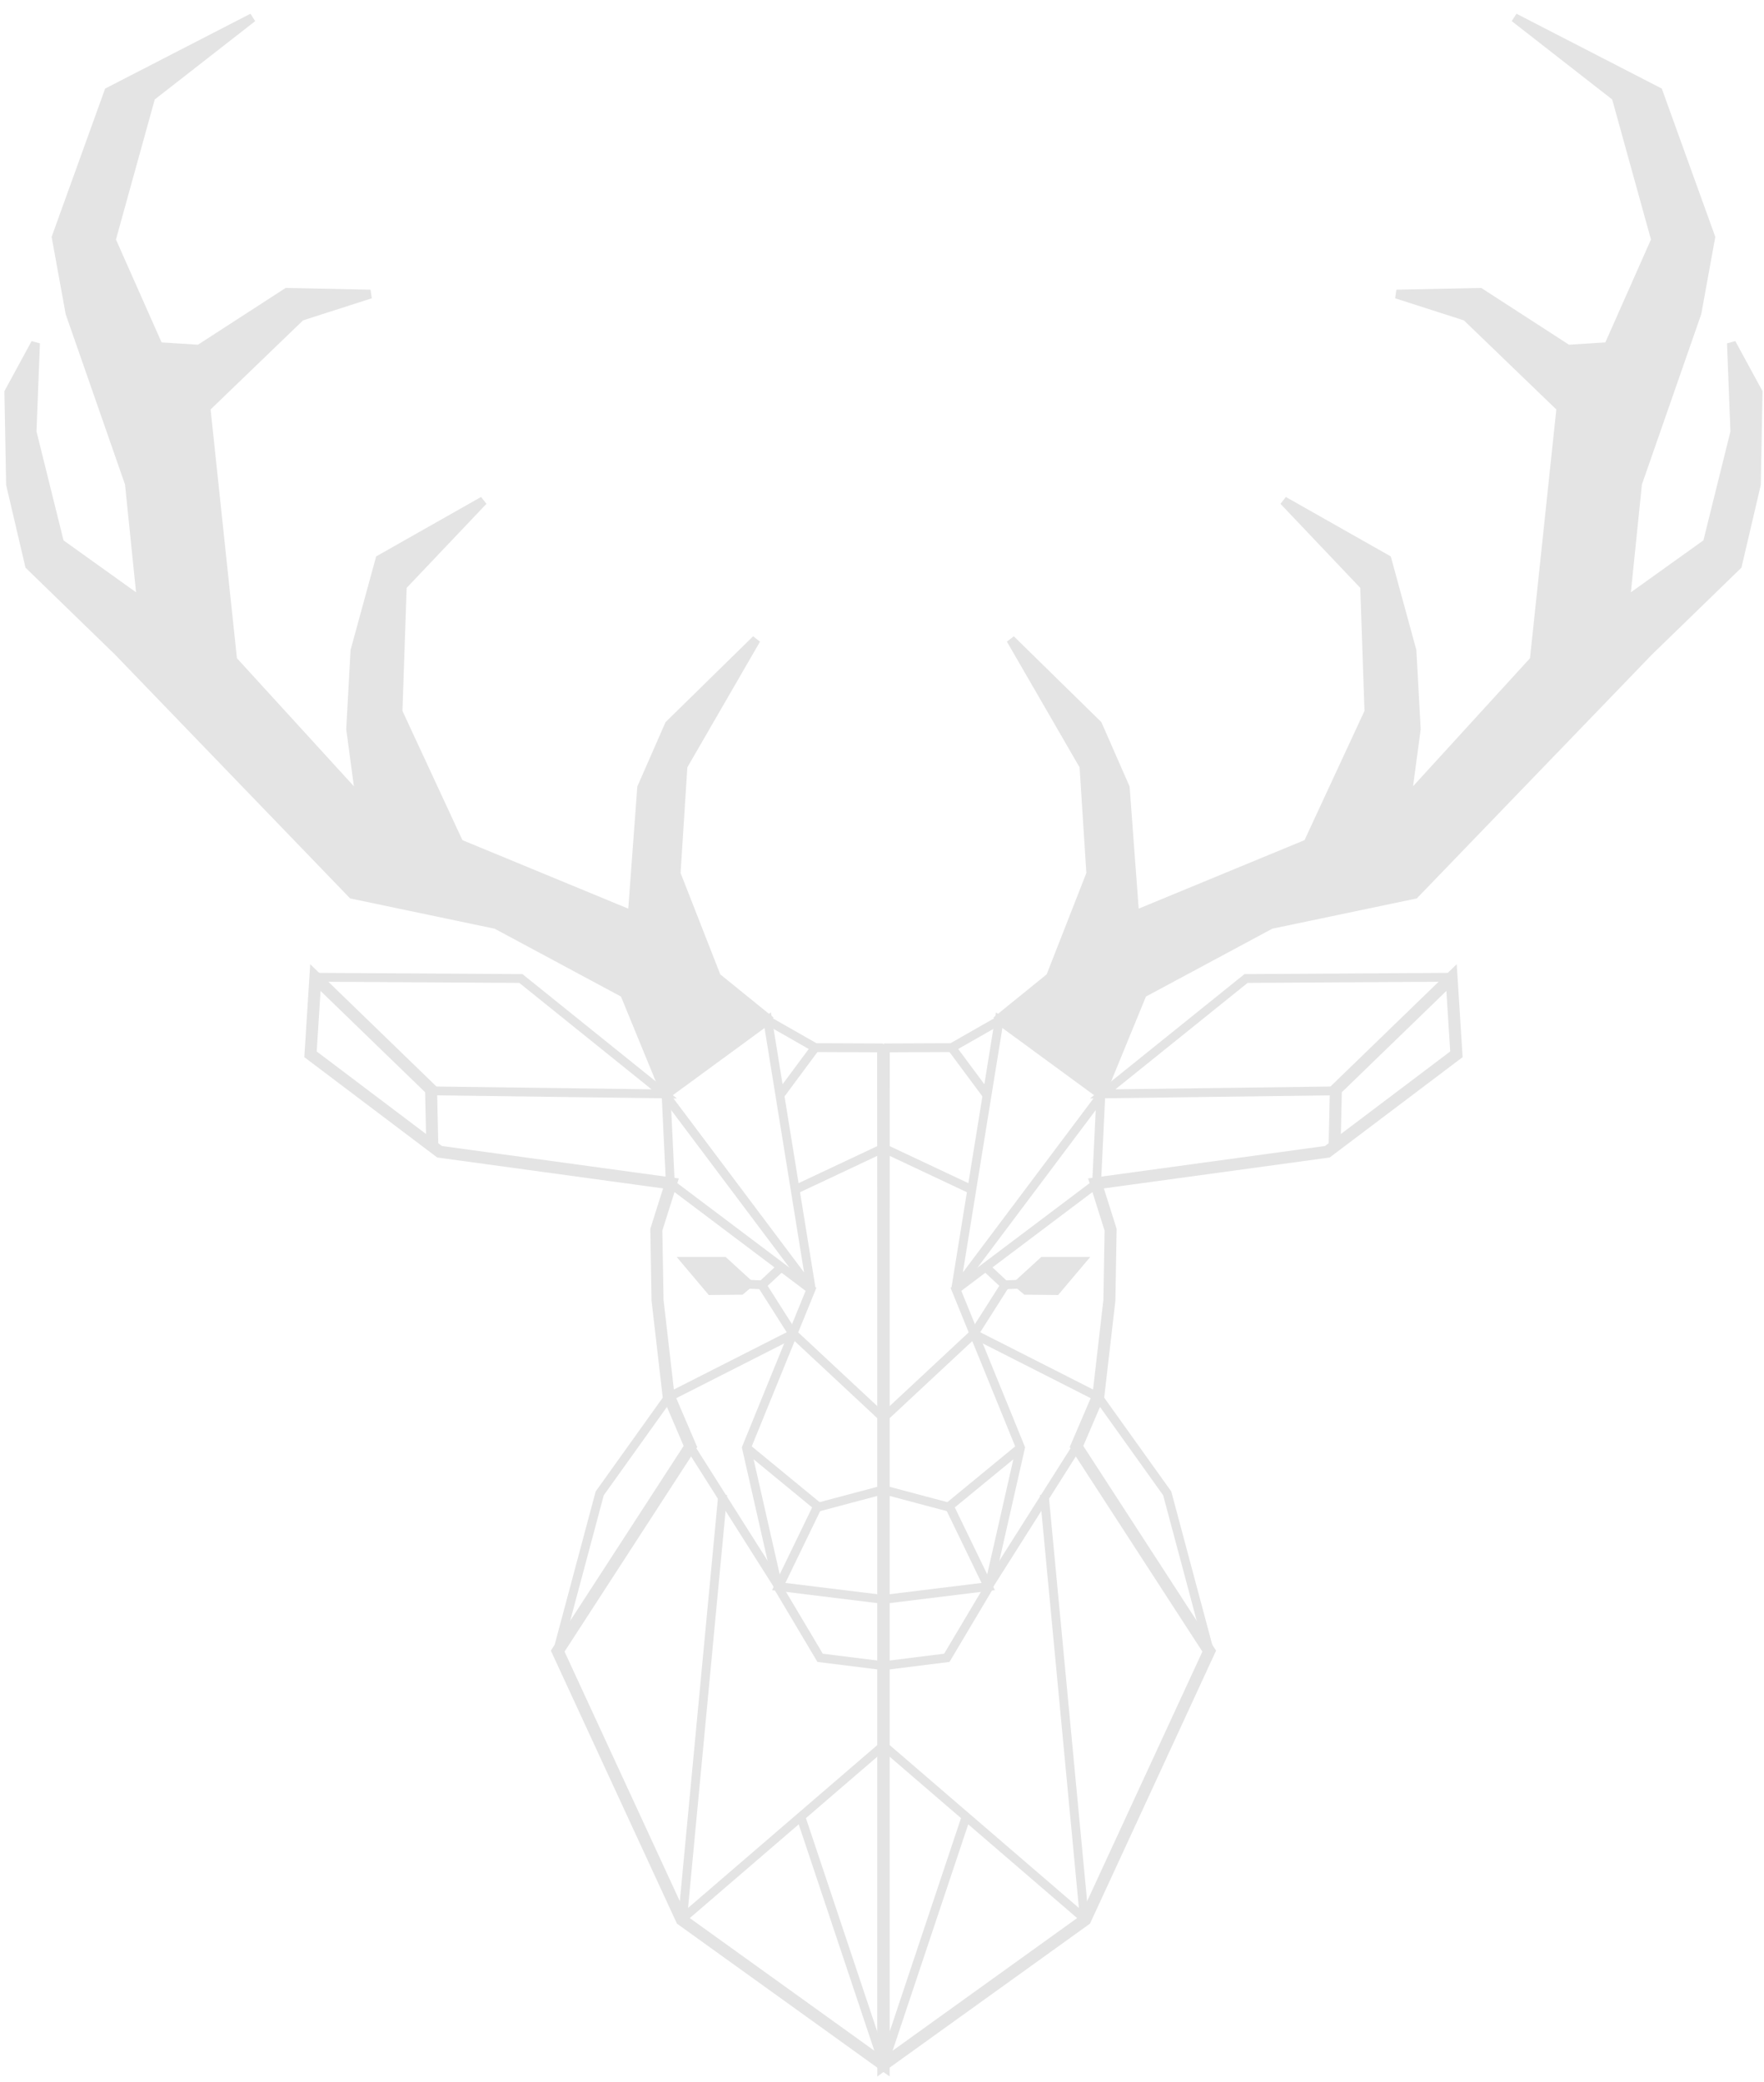 <svg width="200" height="236" viewBox="0 0 200 236" fill="none" xmlns="http://www.w3.org/2000/svg">
<g clip-path="url(#clip0_11_57)">
<path d="M100.093 234.098L100.369 118.681L100.093 234.098Z" fill="#E4E4E4"/>
<path d="M100.093 234.098L100.369 118.681" stroke="#E4E4E4"/>
<path d="M35.602 110.408L35.019 119.595L49.768 130.727L75.834 134.293L74.233 139.363L74.371 147.409L75.618 158.212L78.075 163.947L63.025 187.143L77.148 217.718L77.187 217.746C84.817 223.229 92.448 228.713 100.079 234.196L100.366 234.401V118.854H100.004V233.696C92.481 228.291 84.959 222.886 77.437 217.481L63.437 187.172L78.484 163.981L75.971 158.118L74.733 147.385L74.595 139.416L76.308 133.993L49.911 130.381L49.041 129.725L49.192 129.721L49.052 123.435L35.602 110.408ZM35.913 111.214L48.694 123.591L48.827 129.563L35.392 119.423L35.913 111.214Z" fill="#E4E4E4" stroke="#E4E4E4"/>
<path d="M35.826 110.777L59.055 110.915L75.311 123.996L48.735 123.651" stroke="#E4E4E4"/>
<path d="M75.518 124.065L76.001 134.143L91.947 146.154L84.63 164.102L88.22 179.91L92.983 187.917L100.162 188.815" stroke="#E4E4E4"/>
<path d="M77.313 217.531L100.093 197.927" stroke="#E4E4E4"/>
<path d="M100.162 233.96L90.843 206.072" stroke="#E4E4E4"/>
<path d="M77.382 217.6L81.938 169.417" stroke="#E4E4E4"/>
<path d="M78.279 164.033L88.289 179.841" stroke="#E4E4E4"/>
<path d="M63.231 187.089L67.994 169.279L75.794 158.373L89.945 151.193L100.162 160.72" stroke="#E4E4E4"/>
<path d="M100.093 181.29L88.289 179.841L92.638 170.867L100.162 168.865" stroke="#E4E4E4"/>
<path d="M92.776 170.798L84.63 164.102" stroke="#E4E4E4"/>
<path d="M89.945 151.263L86.391 145.671L88.53 143.669" stroke="#E4E4E4"/>
<path d="M86.321 145.637L84.872 145.568L86.321 145.637Z" fill="#E4E4E4"/>
<path d="M86.321 145.637L84.872 145.568" stroke="#E4E4E4"/>
<path d="M84.872 145.533L82.076 142.979H77.796L80.592 146.292L84.009 146.258L84.872 145.533Z" fill="#E4E4E4" stroke="#E4E4E4"/>
<path d="M91.982 146.154L75.449 124.134L87.046 115.643L91.982 146.154Z" stroke="#E4E4E4"/>
<path d="M87.046 115.678L92.431 118.75L88.461 124.099" stroke="#E4E4E4"/>
<path d="M90.187 134.834L100.162 130.14" stroke="#E4E4E4"/>
<path d="M92.362 118.75L100.093 118.784L92.362 118.75Z" fill="#E4E4E4"/>
<path d="M92.362 118.75L100.093 118.784" stroke="#E4E4E4"/>
<path d="M75.486 124.028L70.8 112.606L56.254 104.796L39.951 101.38L13.398 73.85L3.343 64.088L1.195 54.911L1 44.466L4.026 38.901L3.636 48.956L6.76 61.55L16.034 68.188L14.667 54.814L7.931 35.484L6.369 26.894L12.324 10.396L28.627 2L17.108 10.981L12.617 27.187L17.986 39.292L22.575 39.585L32.532 33.142L42.001 33.337L34.094 35.875L23.355 46.223L26.382 74.826L40.83 90.641L39.756 82.636L40.244 73.752L43.075 63.404L54.79 56.766L45.613 66.431L45.125 80.684L52.056 95.62L71.679 103.723L72.752 89.275L75.876 82.148L85.736 72.483L77.438 86.834L76.657 99.037L81.246 110.751L86.908 115.34L75.486 124.028Z" fill="#E4E4E4" stroke="#E4E4E4"/>
<path d="M100.239 234.098L99.963 118.681L100.239 234.098Z" fill="#E4E4E4"/>
<path d="M100.239 234.098L99.963 118.681" stroke="#E4E4E4"/>
<path d="M164.731 110.408L165.313 119.595L150.564 130.727L124.498 134.293L126.1 139.363L125.961 147.409L124.714 158.212L122.257 163.947L137.307 187.143L123.184 217.718L123.146 217.746C115.515 223.229 107.884 228.713 100.253 234.196L99.967 234.401V118.854H100.328V233.696C107.851 228.291 115.373 222.886 122.896 217.481L136.895 187.172L121.849 163.981L124.361 158.118L125.6 147.385L125.737 139.416L124.024 133.993L150.422 130.381L151.291 129.725L151.141 129.721L151.28 123.435L164.731 110.408ZM164.419 111.214L151.639 123.591L151.505 129.563L164.94 119.423L164.419 111.214Z" fill="#E4E4E4" stroke="#E4E4E4"/>
<path d="M164.506 110.777L141.277 110.915L125.021 123.996L151.597 123.651" stroke="#E4E4E4"/>
<path d="M124.814 124.065L124.331 134.143L108.385 146.154L115.702 164.102L112.112 179.91L107.349 187.917L100.17 188.815" stroke="#E4E4E4"/>
<path d="M123.019 217.531L100.239 197.927" stroke="#E4E4E4"/>
<path d="M100.17 233.96L109.489 206.072" stroke="#E4E4E4"/>
<path d="M122.95 217.6L118.394 169.417" stroke="#E4E4E4"/>
<path d="M122.053 164.033L112.043 179.841" stroke="#E4E4E4"/>
<path d="M137.101 187.089L132.338 169.279L124.538 158.373L110.387 151.193L100.17 160.72" stroke="#E4E4E4"/>
<path d="M100.239 181.29L112.043 179.841L107.695 170.867L100.17 168.865" stroke="#E4E4E4"/>
<path d="M107.556 170.798L115.702 164.102" stroke="#E4E4E4"/>
<path d="M110.387 151.263L113.942 145.671L111.802 143.669" stroke="#E4E4E4"/>
<path d="M114.011 145.637L115.46 145.568L114.011 145.637Z" fill="#E4E4E4"/>
<path d="M114.011 145.637L115.46 145.568" stroke="#E4E4E4"/>
<path d="M115.46 145.533L118.256 142.979H122.536L119.74 146.292L116.323 146.258L115.46 145.533Z" fill="#E4E4E4" stroke="#E4E4E4"/>
<path d="M108.35 146.154L124.883 124.134L113.286 115.643L108.35 146.154Z" stroke="#E4E4E4"/>
<path d="M113.286 115.678L107.902 118.75L111.871 124.099" stroke="#E4E4E4"/>
<path d="M110.145 134.834L100.17 130.14" stroke="#E4E4E4"/>
<path d="M107.971 118.75L100.239 118.784L107.971 118.75Z" fill="#E4E4E4"/>
<path d="M107.971 118.75L100.239 118.784" stroke="#E4E4E4"/>
<path d="M124.846 124.028L129.532 112.606L144.078 104.796L160.381 101.38L186.934 73.85L196.989 64.088L199.137 54.911L199.332 44.466L196.306 38.901L196.696 48.956L193.572 61.55L184.298 68.188L185.665 54.814L192.401 35.484L193.963 26.894L188.008 10.396L171.705 2L183.224 10.981L187.715 27.187L182.346 39.292L177.758 39.585L167.8 33.142L158.331 33.337L166.238 35.875L176.977 46.223L173.95 74.826L159.502 90.641L160.576 82.636L160.088 73.752L157.257 63.404L145.542 56.766L154.719 66.431L155.207 80.684L148.276 95.62L128.654 103.723L127.58 89.275L124.456 82.148L114.596 72.483L122.894 86.834L123.675 99.037L119.087 110.751L113.424 115.34L124.846 124.028Z" fill="#E4E4E4" stroke="#E4E4E4"/>
</g>
<defs>
<clipPath id="clip0_11_57">
<rect width="200" height="235.805" fill="white"/>
</clipPath>
</defs>
</svg>
